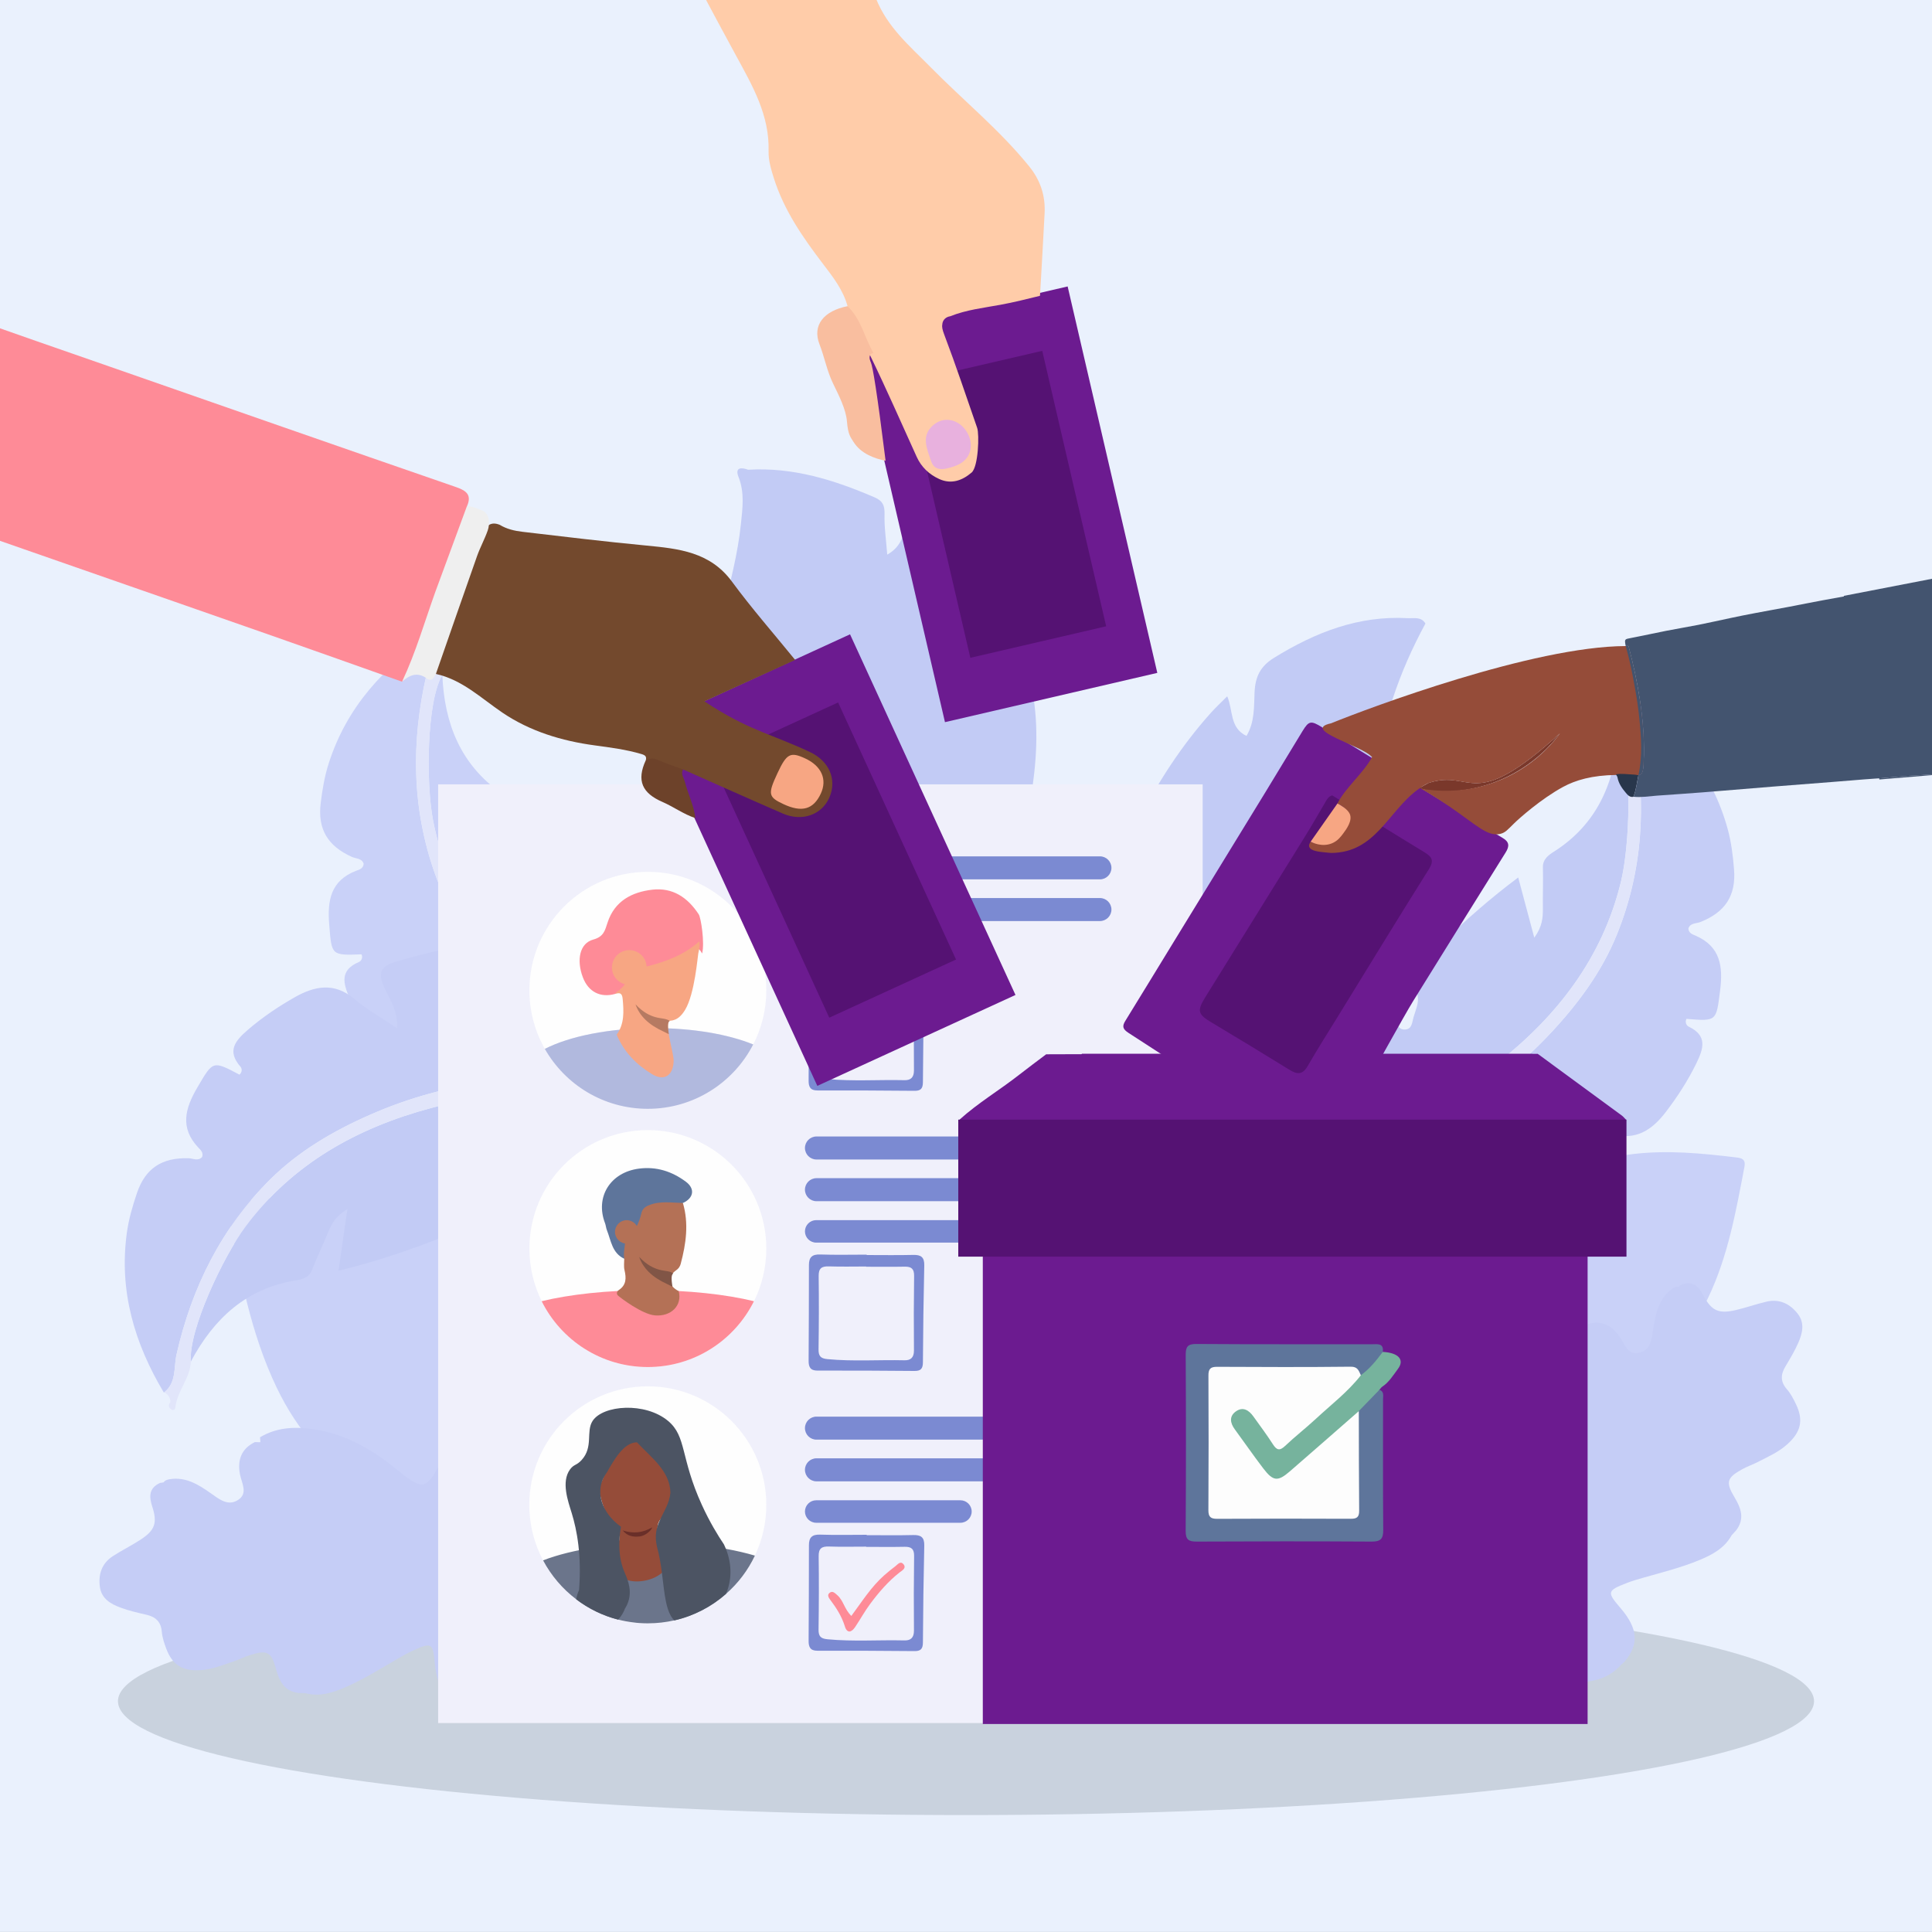 <?xml version="1.0" encoding="utf-8"?>
<!-- Generator: Adobe Illustrator 24.0.1, SVG Export Plug-In . SVG Version: 6.00 Build 0)  -->
<svg version="1.1" xmlns="http://www.w3.org/2000/svg" xmlns:xlink="http://www.w3.org/1999/xlink" x="0px" y="0px"
	 viewBox="0 0 500 500" style="enable-background:new 0 0 500 500;" xml:space="preserve">
<rect x="0" y="0" width="500" height="500" fill="#333333" stroke="none"/>
<style type="text/css">
	.st0{fill:#EAF1FD;}
	.st1{fill:#C9D2DE;}
	.st2{clip-path:url(#SVGID_2_);}
	.st3{fill:#C9D1F8;}
	.st4{fill:#C5CDF6;}
	.st5{fill:#E1E5FA;}
	.st6{fill:#C2CBF5;}
	.st7{fill:#277C38;}
	.st8{fill:#F0F0FB;}
	.st9{fill:#FEFEFE;}
	.st10{fill:#B1B9DE;}
	.st11{fill:#FE8B97;}
	.st12{fill:#F7A683;}
	.st13{fill:#B67A62;}
	.st14{fill:#6B758B;}
	.st15{fill:#954C39;}
	.st16{fill:#6A2F29;}
	.st17{fill:#4C5463;}
	.st18{fill:#B47156;}
	.st19{fill:#5E759B;}
	.st20{fill:#815546;}
	.st21{fill:#7B8AD2;}
	.st22{fill:#6C1B90;}
	.st23{fill:#551273;}
	.st24{fill:#73492D;}
	.st25{fill:#EFEFEF;}
	.st26{fill:#6D422A;}
	.st27{fill:#FFCCA9;}
	.st28{fill:#F9BE9F;}
	.st29{fill:#E8B1DE;}
	.st30{fill:#76B39D;}
	.st31{fill:#FDFDFD;}
	.st32{fill:#7A382B;}
	.st33{fill:#28364B;}
	.st34{fill:#43546F;}
</style>
<g id="BACKGROUND">
	<rect x="0" y="0" class="st0" width="500.01" height="499.99"/>
</g>
<g id="OBJECTS">
	<ellipse class="st1" cx="250" cy="440.27" rx="219.47" ry="29.47"/>
	<g>
		<defs>
			<rect id="SVGID_1_" x="0" y="0" width="500.01" height="499.99"/>
		</defs>
		<clipPath id="SVGID_2_">
			<use xlink:href="#SVGID_1_"  style="overflow:visible;"/>
		</clipPath>
		<g class="st2">
			<path class="st3" d="M96.97,386.44c11.99,6.16,26.82,7.91,42.19,5.26c4.21-0.72,8.49-1.29,12.55-2.91
				c2.12-0.85,3.22-1.65,3.48-4.19c3.73-35.62-20.33-70.4-58.12-74.78c-11.73-1.36-23.31-0.24-34.91,1.15
				c-2.02,0.24-3.54,0.53-3.01,3.31c2.93,15.31,5.64,30.66,12.48,44.88C76.93,370.16,84.42,379.15,96.97,386.44z"/>
			<path class="st4" d="M122.88,440.86c5.27,0.24,9.04-2.52,12.33-6.19c3.3-3.69,5.65-8.06,8.52-12.06
				c3.46-4.82,7.27-9.16,13.15-11.11c2.9-0.96,1.98-3.39,1.95-5.45c0.04-0.3,0.08-0.59,0.12-0.89c0.82-1.79,1.16-3.74-0.48-5.08
				c-7.65-6.24-13.69-14.32-22.06-19.68c-4.62-2.96-9.24-6.19-15.05-6.54c-0.33-0.04-0.65-0.08-0.98-0.13c0,0,0,0,0,0
				c-3.21-0.48-4.68,1.52-5.97,4.01c-4.14,8.06-4.83,8.18-11.93,2.39c-6.43-5.24-13.48-9.21-21.84-10.32
				c-4.63-0.62-9.18-0.35-13.34,2.15c0.03,0.43,0.05,0.86,0.08,1.29c-0.47-0.01-0.95-0.03-1.42-0.04c-3.56,1.74-4.55,4.73-3.85,8.37
				c0.45,2.33,2.16,4.93-0.55,6.64c-2.65,1.67-4.95-0.33-7.07-1.81c-3.2-2.25-6.43-4.26-10.6-3.59c-0.64,0.1-1.18,0.29-1.56,0.82
				c0.17,0.56,0.54,1.01,0.95,1.43c-0.41-0.42-0.78-0.87-0.95-1.43c-0.31,0.05-0.61,0.1-0.92,0.14l0,0c-2.87,1.33-2.87,3.47-2,6.14
				c1.38,4.22,0.66,6.14-3.03,8.54c-2.32,1.52-4.83,2.75-7.16,4.26c-2.92,1.89-3.84,4.79-3.35,8.08c0.45,2.97,2.82,4.32,5.33,5.25
				c2.16,0.8,4.43,1.33,6.68,1.84c2.39,0.55,3.77,1.79,3.99,4.38c0.13,1.51,0.64,3.03,1.18,4.46c1.63,4.3,4.34,5.81,8.98,5.49
				c2.99-0.21,5.69-1.32,8.46-2.26c1.46-0.49,2.85-1.21,4.32-1.66c4.36-1.34,5.41-0.81,6.61,3.6c0.86,3.17,2.14,5.81,5.85,6.24
				c0.59,0.02,1.18,0.03,1.77,0.05c3.63,0.98,6.98-0.08,10.25-1.49c4.69-2.03,9.02-4.74,13.43-7.3c1.33-0.77,2.67-1.55,4.07-2.19
				c4.92-2.27,5.24-2.06,5.75,3.3c0.66,6.99,3.35,10.03,9.26,10.44C122.17,440.91,122.52,440.89,122.88,440.86z"/>
			<g>
				<g>
					<path class="st3" d="M245.16,293.06c-0.01-0.32-0.01-0.64-0.02-0.95c-1.63-1.4-3.4-0.98-5.26-0.57
						c-19.84,4.39-39.43,1.94-58.26-4.3c-20.59-6.83-38.73-18.14-53.08-34.93c-6.77-7.92-12.54-16.49-16-26.26
						c-5.95-16.82-6.17-34.01-2.17-51.4c0.75-3.28,3.24-6.58,1.33-10.28c-12.39,8.17-21.91,18.62-26.58,33.04
						c-1.11,3.41-1.69,6.9-2.12,10.41c-0.84,6.8,1.85,11.17,8.13,13.97c1.02,0.45,2.57,0.31,2.99,1.79c-0.11,1.22-1.2,1.5-1.95,1.78
						c-6.6,2.54-7.48,7.69-6.97,13.91c0.65,7.97,0.47,8.01,8.37,7.71c0.38,0.86-0.03,1.7-0.66,1.97c-5,2.13-4.14,5.47-2.41,9.44
						c1.98,4.57,4.48,8.82,7.28,12.87c3.31,4.78,7.45,7.98,13.98,6.31c4.16-1.06,8.53-1.34,13.31-2.05
						c-1.5,4.03-4.88,5.87-7.53,8.07c-3.09,2.57-3.22,4.55-0.44,7.07c6.49,5.9,13.33,11.36,20.63,16.22
						c4.44,2.96,8.89,1.79,13.27-0.06c3.7-1.57,7.27-3.46,11-4.97c1.47-0.6,3.54-2.13,4.66-0.77c1.32,1.6-1.13,2.82-1.91,4.19
						c-0.67,1.2-1.72,2.18-2.58,3.27c-3.32,4.19-3.3,4.68,1.83,6.86c10.76,4.58,22.12,5.06,33.64,4.91
						c15.08-0.2,27.78-6.79,40.08-14.36c3.6-2.22,6.32-5.87,6.63-10.59C243.92,294.34,244.16,293.56,245.16,293.06z"/>
					<path class="st3" d="M245.05,287.31c-3.46-12.36-13.52-17.82-24.05-22.48c-5.03-2.22-10.53-3.36-15.83-4.98
						c-3.57-1.09-5.25,0.39-6.2,3.88c-0.79,2.92-2.37,5.63-3.59,8.43c-0.37,0.85-0.68,1.86-1.85,1.72
						c-1.25-0.14-1.03-1.34-1.27-2.16c-1.12-3.79-0.25-7.69-0.52-11.53c-0.19-2.79-1.23-4.1-3.73-5.07
						c-5.01-1.95-9.96-4.11-14.82-6.41c-2.26-1.07-3.66-1.31-4.4,1.62c-0.3,1.18-0.86,2.88-2.63,2.7c-1.84-0.19-1.72-1.99-2.03-3.25
						c-0.44-1.8-1.25-3.81-0.84-5.47c1.53-6.28-2.04-10.23-5.81-14.24c-5.78-6.15-11.84-12-18.77-17.69
						c-1.6,5.04-3.08,9.75-4.87,15.38c-1.97-3-2.01-5.31-1.88-7.71c0.2-3.54,0.22-7.09,0.47-10.63c0.15-2.1-1.45-3.27-2.61-4.09
						c-10.71-7.5-14.82-18.17-15.35-30.7c-4.11,6.96-4.24,28.22-2.4,37.67c3.88,19.87,14.92,35.54,30.04,48.51
						c16.63,14.27,35.83,23.04,57.44,27C214.85,290.63,229.92,290.45,245.05,287.31z"/>
				</g>
				<path class="st5" d="M245.05,287.31c2.57-0.6,5.1-1.28,7.6-2.04l0.8,3.36c-2.89,0.81-5.73,1.77-8.31,3.48
					c-1.63-1.4-3.4-0.98-5.26-0.57c-19.84,4.39-39.43,1.94-58.26-4.3c-20.59-6.83-38.73-18.15-53.08-34.93
					c-6.77-7.92-12.54-16.49-16-26.26c-5.95-16.82-6.17-34.01-2.17-51.4c0.74-3.24,3.16-6.48,1.4-10.11c1.09-0.2,2.07-0.56,2.52-1.7
					c-0.18-0.68,0.01-1.23,0.67-1.48c0.71-0.26,1.36,0.06,1.09,0.82c-1.47,4.05,0.18,8.48-1.57,12.49
					c-4.11,6.96-4.24,28.21-2.4,37.67c3.88,19.87,14.92,35.54,30.04,48.51c16.63,14.27,35.83,23.04,57.44,27
					C214.85,290.63,229.92,290.45,245.05,287.31z"/>
			</g>
			<g>
				<path class="st4" d="M218.52,302.45c-0.14,0.28-0.29,0.57-0.43,0.85c-2.07,0.55-3.48-0.59-4.98-1.78
					c-15.97-12.57-34.67-18.87-54.35-21.43c-21.51-2.79-42.77-0.48-62.98,8.41c-9.53,4.19-18.46,9.41-25.82,16.7
					c-12.66,12.56-20.33,27.96-24.28,45.36c-0.75,3.29,0.07,7.33-3.27,9.84c-7.62-12.74-11.64-26.29-9.59-41.3
					c0.49-3.55,1.47-6.95,2.61-10.3c2.19-6.49,6.51-9.25,13.39-9.05c1.11,0.03,2.45,0.83,3.48-0.31c0.43-1.15-0.43-1.87-0.98-2.45
					c-4.84-5.15-3.4-10.17-0.24-15.56c4.05-6.9,3.9-7.02,10.89-3.31c0.72-0.61,0.71-1.55,0.26-2.06c-3.58-4.09-1.35-6.72,1.92-9.55
					c3.77-3.25,7.87-6,12.14-8.43c5.06-2.87,10.17-3.95,15.33,0.39c3.29,2.76,7.1,4.91,11.1,7.62c0.4-4.28-1.85-7.41-3.28-10.54
					c-1.67-3.65-0.93-5.5,2.67-6.56c8.41-2.49,16.94-4.44,25.63-5.65c5.28-0.74,8.79,2.25,11.93,5.82c2.66,3.02,5.05,6.27,7.75,9.25
					c1.07,1.18,2.26,3.45,3.86,2.72c1.89-0.87,0.2-3.03,0.1-4.6c-0.08-1.37-0.6-2.71-0.91-4.06c-1.17-5.22-0.94-5.65,4.62-5.39
					c11.68,0.55,22.12,5.05,32.43,10.19c13.49,6.72,22.08,18.18,29.86,30.34c2.28,3.56,3.15,8.04,1.38,12.42
					C217.96,300.75,217.83,301.56,218.52,302.45z"/>
				<path class="st6" d="M215.92,307.58c-8.48,9.63-19.92,10.18-31.43,9.8c-5.49-0.18-10.95-1.55-16.42-2.39
					c-3.69-0.56-4.56-2.63-3.9-6.19c0.55-2.97,0.31-6.1,0.43-9.15c0.04-0.93,0.19-1.97-0.92-2.36c-1.19-0.41-1.51,0.76-2.08,1.4
					c-2.66,2.93-3.57,6.81-5.47,10.16c-1.38,2.43-2.89,3.16-5.56,2.95c-5.36-0.42-10.75-0.62-16.13-0.67
					c-2.5-0.02-3.86-0.4-3.26-3.37c0.24-1.2,0.48-2.97-1.2-3.58c-1.73-0.63-2.41,1.04-3.24,2.04c-1.18,1.43-2.77,2.89-3.13,4.56
					c-1.35,6.32-6.28,8.33-11.41,10.3c-7.88,3.03-15.87,5.66-24.59,7.78c0.75-5.24,1.46-10.12,2.3-15.96
					c-3.07,1.85-4.12,3.9-5.04,6.13c-1.35,3.28-2.88,6.48-4.19,9.78c-0.78,1.95-2.72,2.32-4.12,2.55
					c-12.9,2.1-21.24,9.93-27.16,20.99c-0.67-8.06,8.43-27.26,14.2-34.97c12.13-16.22,28.88-25.54,48.12-30.66
					c21.18-5.63,42.28-5.19,63.47,0.63C190.16,291.47,203.66,298.18,215.92,307.58z"/>
				<path class="st5" d="M215.92,307.58c2.06,1.65,4.04,3.37,5.96,5.14l2.18-2.68c-2.26-1.98-4.39-4.09-5.97-6.74
					c-2.07,0.55-3.48-0.59-4.98-1.78c-15.97-12.57-34.67-18.87-54.35-21.43c-21.51-2.79-42.77-0.48-62.98,8.41
					c-9.53,4.19-18.46,9.41-25.82,16.7c-12.66,12.56-20.33,27.96-24.28,45.36c-0.74,3.24,0.03,7.21-3.13,9.72
					c0.9,0.65,1.62,1.41,1.53,2.63c-0.46,0.53-0.53,1.11-0.04,1.62c0.53,0.55,1.25,0.54,1.34-0.26c0.44-4.29,3.85-7.56,4.01-11.93
					c-0.67-8.06,8.43-27.26,14.2-34.97c12.13-16.22,28.88-25.54,48.12-30.66c21.18-5.63,42.28-5.19,63.47,0.63
					C190.16,291.47,203.66,298.18,215.92,307.58z"/>
			</g>
			<path class="st7" d="M416.44,325.97c-0.27,0.5-0.66,0.71-1.22,0.5c0,0-0.04-0.11-0.04-0.11c0.28-0.49,0.67-0.7,1.22-0.48
				C416.4,325.88,416.44,325.97,416.44,325.97z"/>
			<path class="st6" d="M364.3,159.98c-12.73-0.71-23.91,3.68-34.54,10.24c-3.59,2.21-4.9,4.9-5.08,8.97
				c-0.17,3.71,0.06,7.68-2.09,11.26c-4.4-2.07-3.42-6.61-4.99-10.25c-1.61,1.62-2.96,2.88-4.19,4.24
				c-7.7,8.58-13.87,18.16-19.08,28.44c-4.42,8.73-4.12,10.9,3.69,17.01c1.95,1.53,3.96,2.97,5.93,4.47
				c0.79,0.6,1.95,0.91,1.89,2.35c-2.55,1.25-5.05,1.25-7.68,0.42c-3.32-1.05-6.19-2.82-8.68-5.21c-1.76-1.69-2.92-1.41-3.62,0.91
				c-3.21,10.69-6.04,21.44-6.55,32.68c-0.08,1.8,0.55,2.97,1.9,3.91c1.65,1.15,3.35,2.23,4.99,3.39c2.69,1.9,5.9,2.73,8.76,4.25
				c0.99,0.53,2.49,0.99,2.34,2.55c-0.14,1.42-1.42,1.9-2.53,2.48c-2.13,1.12-4.35,1.44-6.74,1.12c-2.89-0.39-5.56-1.47-8.32-2.97
				c-0.3,2.1-0.06,3.59,0.13,5.09c1.02,8.37,3.44,16.31,7.09,23.89c7.45,15.46,19.09,26.4,35.23,32.43
				c0.95,0.35,1.99,1.15,2.88-0.16c11.04-9.12,19.11-20.37,24.68-33.84c-1.23-0.15-1.99-0.25-2.76-0.32
				c-2.01-0.19-3.68-1.06-4.25-3.04c-0.65-2.28,0.78-3.94,2.48-5.08c1.66-1.11,3.57-1.85,5.4-2.69c1.75-0.81,3.14-1.79,3.55-3.92
				c2.07-10.7,2.68-21.5,2.43-32.38c-0.06-2.78-1.28-2.67-3.22-1.92c-2.03,0.78-4.1,1.38-6.29,1.57c-1.32,0.11-2.65,0.04-3.27-1.19
				c-0.54-1.06,0.27-2.06,0.97-2.93c2.25-2.81,4.76-5.39,8.18-6.69c2.66-1.02,3.29-2.74,3.12-5.42c-0.5-7.87-1.09-15.75-0.84-23.65
				c0.06-1.79-0.26-2.94-2.44-2.84c-2.1,0.1-3.53-1.08-4.24-3c-0.83-2.22,0.25-3.91,1.78-5.38c0.78-0.74,1.57-1.56,2.52-2.02
				c2.23-1.09,2.97-2.84,3.2-5.21c1.4-14.3,6.05-27.59,12.86-40.17C367.8,159.52,365.89,160.07,364.3,159.98z"/>
			<path class="st6" d="M262.83,220.12c-3.85,1.19-6.82,2.99-10.23,3.29c-0.88,0.08-1.94,0.41-2.41-0.72
				c-0.44-1.05,0.31-1.75,0.98-2.38c2.73-2.56,5.82-4.76,9.14-6.31c4.66-2.18,6.27-5.78,6.92-10.49c1.29-9.36,1.59-18.63-0.87-28.54
				c-1.98,3.11-3.67,5.71-6.46,7.21c-1.02,0.55-2.13,1.82-3.3,0.71c-0.85-0.81-0.18-2.07,0.23-3.05c1.65-4.01,3.36-7.99,5.03-11.98
				c0.74-1.76,1.11-3.5,0.16-5.36c-5.77-11.28-14.13-20.24-24.5-27.4c-1.72-1.19-2.69-0.9-3.2,1.3c-0.61,2.66-1.44,5.3-4.7,7.14
				c-0.29-3.81-0.8-7.17-0.7-10.5c0.06-2.21-0.49-3.42-2.52-4.3c-10.47-4.52-21.17-7.88-32.77-7.17c-1.79-0.65-3.49-0.65-2.5,1.86
				c1.63,4.11,1.03,8.21,0.6,12.34c-0.79,7.56-2.74,14.9-4.53,22.26c-0.59,2.41-0.3,3.85,2.54,4.15c2.64,0.28,5.02,1.53,7.42,2.59
				c0.85,0.38,1.72,0.94,1.74,1.99c0.02,1.19-1.07,1.29-1.89,1.69c-3.15,1.53-6.58,1.75-9.96,2.05c-2.25,0.2-3.1,1.13-3.56,3.32
				c-1.68,8.04-2.58,16.16-2.88,24.35c-0.15,3.91,0.63,4.42,4.29,3.24c0.44-0.14,0.83-0.44,1.27-0.57
				c5.12-1.46,10.21-3.1,15.69-2.59c0.06,2-1.32,2.23-2.32,2.85c-4.77,2.92-10.1,4.66-15.11,7.09c-1.89,0.92-2.47,1.87-1.88,3.96
				c1.69,6.03,4.32,11.55,8.03,16.61c1.56,2.13,3.26,2.95,5.93,2.47c5.65-1.01,11.08-2.81,16.56-4.42c2.04-0.6,4.04-1.39,6.76-0.88
				c-1.69,4.28-5.43,5.6-8.73,7.25c-3.51,1.76-7.4,2.56-11.46,3.55c0.59,0.68,0.83,1.08,1.18,1.34c0.74,0.55,1.51,1.08,2.32,1.53
				c14.07,7.83,29.53,9.66,45.23,10.43c0.65,0.03,1.19-0.27,1.52-0.86C255.32,240.22,259.47,230.69,262.83,220.12z"/>
			<g>
				<rect x="113.39" y="202.99" class="st8" width="197.86" height="242.94"/>
				<g>
					<g>
						<g>
							<path class="st9" d="M198.32,256.29c0,5.05-1.22,9.81-3.38,14.01c-6.4-2.61-15.55-4.23-25.71-4.23
								c-11.57,0-21.84,2.12-28.22,5.38c-2.55-4.47-4-9.64-4-15.16c0-16.93,13.72-30.66,30.66-30.66
								C184.59,225.63,198.32,239.36,198.32,256.29z"/>
							<path class="st10" d="M194.93,270.3c-5.08,9.89-15.39,16.66-27.28,16.66c-11.42,0-21.38-6.24-26.65-15.51
								c6.38-3.27,16.65-5.38,28.22-5.38C179.38,266.06,188.53,267.69,194.93,270.3z"/>
							<g>
								<path class="st11" d="M159.2,257.22c-3.8,1.08-6.93-0.52-8.35-4.27c-1.71-4.51-0.84-8.83,2.68-9.79
									c2.73-0.74,3.04-2.38,3.71-4.41c1.81-5.54,6.24-7.88,11.57-8.5c5.3-0.61,9.17,2.03,12.02,6.38
									c0.58,0.88,1.58,7.32,0.88,10.14c-1.03-1.93-1.88-1.55-3.01-0.69c-3.35,2.54-7.36,3.6-11.33,4.67
									c-1.72,0.46-2.99,0.08-3.36-1.96c-0.17-0.93-0.74-1.86-1.84-1.62c-1.22,0.26-0.91,1.4-0.85,2.28
									c0.05,0.69,0.34,1.32,0.61,1.95c1.15,2.7,0.69,3.95-1.94,5.34C159.71,256.89,159.46,257.07,159.2,257.22z"/>
								<path class="st12" d="M180.97,243.63c-3.95,3.51-8.46,5.16-13.18,6.39c-0.15,0.04-0.3,0.08-0.45,0.12
									c-0.12-2.37-2.08-4.25-4.48-4.25c-2.48,0-4.49,2.01-4.49,4.49c0,2.08,1.41,3.82,3.33,4.33c-0.33,0.53-0.82,1.01-1.35,1.48
									c-0.38,0.34-0.94,0.5-1.17,1.03c1.17-0.34,1.82-0.3,1.97,1.32c0.29,3.25,0.47,6.4-1.55,9.23c1.86,4.49,5.13,7.79,9.18,10.24
									c3.13,1.89,5.43,0.32,5.56-3.39c0.05-1.22-0.84-4.42-1.27-6.97c-0.28-1.74-0.36-3.16,0.22-3.43
									c0.05-0.03,0.12-0.05,0.18-0.05c1.85-0.15,2.96-1.38,3.84-2.83c2.5-4.13,3.25-13.96,3.4-14.56
									c0.19-0.79,0.32-1.59,0.38-2.39C181.07,244.13,181.02,243.9,180.97,243.63z"/>
								<path class="st13" d="M173.09,267.65c-0.48-0.24-0.97-0.48-1.46-0.73c-3.78-1.73-6.15-4.04-7.15-6.99
									c1.95,2.09,3.79,2.94,5.17,3.31c1.56,0.42,2.79,0.31,3.66,0.97C172.73,264.49,172.81,265.91,173.09,267.65z"/>
							</g>
						</g>
						<g>
							<path class="st9" d="M198.32,389.46c0,4.7-1.06,9.15-2.95,13.13c-1.8,3.81-4.36,7.18-7.49,9.91
								c-3.75,3.3-8.32,5.7-13.36,6.85c-2.21,0.5-4.5,0.77-6.87,0.77c-0.69,0-1.38-0.02-2.06-0.07h-0.03
								c-0.56-0.04-1.11-0.09-1.66-0.17c-1.35-0.16-2.68-0.41-3.96-0.74c-3.98-1.03-7.64-2.83-10.82-5.25
								c-3.54-2.68-6.47-6.12-8.57-10.07c-2.28-4.29-3.57-9.18-3.57-14.37c0-16.93,13.73-30.67,30.67-30.67
								S198.32,372.53,198.32,389.46z"/>
							<path class="st14" d="M195.37,402.59c-1.8,3.81-4.36,7.18-7.49,9.91c-3.75,3.3-8.32,5.7-13.36,6.85
								c-2.21,0.5-4.5,0.77-6.87,0.77c-0.69,0-1.38-0.02-2.06-0.07h-0.03c-0.56-0.04-1.11-0.09-1.66-0.17
								c-1.35-0.16-2.68-0.41-3.96-0.74c-3.98-1.03-7.64-2.83-10.82-5.25c-3.54-2.68-6.47-6.12-8.57-10.07
								c3.74-1.45,8.43-2.62,13.74-3.39c1.84-0.28,3.76-0.5,5.74-0.67c0.08-0.01,0.16-0.02,0.23-0.02c3.04-0.26,6.23-0.4,9.52-0.4
								h0.41c6.38,0.02,12.38,0.57,17.66,1.5C190.58,401.33,193.09,401.92,195.37,402.59z"/>
							<path class="st15" d="M160.24,407.48c-0.69-1.01-0.21-2.26-0.46-4.37c-0.22-1.84,0.47-3.62,0.55-5.46
								c0.05-1.13,0.02-2.08-1-2.91c-1.52-1.25-2.47-2.95-3.15-4.82c-0.5-1.38-0.84-2.78-1.15-4.21c-0.06-0.28-0.05-0.48,0.06-0.75
								c0.77-1.92,1.56-3.83,2.62-5.62c1.27-2.15,2.73-4.15,4.83-5.58c0.39-0.27,0.83-0.49,1.27-0.67c0.63-0.25,1.15-0.25,1.69,0.36
								c1.97,2.2,4.09,4.29,6.01,6.53c1.21,1.41,1.76,3.18,2.07,5.03c0.44,2.63-0.64,4.82-1.83,7c-0.13,0.23-0.17,0.55-0.36,0.71
								c-1.15,0.97-1.32,2.22-1.21,3.61c0.08,1.01,0.01,2.04,0.02,3.06c0.01,1.99,0.16,1.69,1.87,2.1c0.88,0.21,1.78,0.36,2.61,0.74
								c-0.09,0.01-0.15,0.05-0.19,0.09c-0.14,0.14-0.11,0.37-0.11,0.4c0.02,0.34-1.45,3.85-4.91,5.51
								C166.42,409.71,161.77,409.74,160.24,407.48z"/>
							<path class="st16" d="M161.18,396.08c2.67,0.88,5.2,0.62,7.61-0.81c-0.26,0.94-1.88,2.19-3.17,2.35
								C163.92,397.83,162.34,397.57,161.18,396.08z"/>
							<path class="st17" d="M187.88,412.51c-3.75,3.3-8.32,5.7-13.36,6.85c-0.33-0.31-0.62-0.68-0.88-1.12
								c-0.62-1.07-1.03-2.42-1.34-3.96v-0.01c-0.79-3.94-0.92-9.13-2.3-14.07c-0.06-0.29-0.12-0.57-0.15-0.85
								c-0.28-1.84-0.05-3.33,0.41-4.67c0-0.01,0-0.01,0-0.01c0.14-0.41,0.31-0.82,0.49-1.21c1.01-2.23,2.43-4.23,2.76-7.12
								c-0.14-5.63-4.79-8.96-8.67-13.07c-3.5,0.04-6.05,4.79-7.76,7.76c-0.71,0.96-1.38,2.22-1.63,3.77
								c-0.17,1.03-0.12,2.08,0.11,3.12c0.03,0.16,0.08,0.31,0.12,0.46c0.02,0.1,0.05,0.19,0.08,0.28c0.74,2.43,2.5,4.72,4.95,6.46
								c-0.3,1.72-0.43,3.27-0.43,4.65c-0.01,3,0.58,5.24,1.25,6.89c0.63,1.54,2.01,4.25,1.22,7.33c-0.26,1.03-0.7,1.82-1.03,2.34
								c-0.2,0.56-0.52,1.24-1.03,1.95c-0.25,0.34-0.5,0.64-0.74,0.88c-3.98-1.03-7.64-2.83-10.82-5.25
								c0.11-0.77,0.34-1.58,0.73-2.42c0.69-8.94-0.53-15.44-1.91-19.93c-0.92-2.99-2.78-8.05-0.43-11.27
								c1-1.37,1.67-0.98,2.99-2.42c3.12-3.41,1.07-7.38,2.85-10.13c2.67-4.12,13.6-4.96,19.54,0c4.82,4.03,3.14,9.47,8.74,21.73
								c2.03,4.45,4.17,7.93,5.73,10.25c0.18,0.39,0.34,0.77,0.5,1.14C189.59,405.22,189.27,409.25,187.88,412.51z"/>
						</g>
						<g>
							<path class="st9" d="M198.32,323.13c0,4.89-1.15,9.52-3.18,13.62c-5.02,10.1-15.43,17.04-27.48,17.04
								c-12.04,0-22.46-6.95-27.47-17.04c-2.04-4.11-3.18-8.73-3.18-13.62c0-16.93,13.72-30.66,30.66-30.66
								C184.59,292.47,198.32,306.2,198.32,323.13z"/>
							<path class="st11" d="M195.13,336.75c-5.02,10.1-15.43,17.04-27.48,17.04c-12.04,0-22.46-6.95-27.47-17.04
								c7.32-1.77,16.94-2.84,27.47-2.84C178.19,333.91,187.81,334.98,195.13,336.75z"/>
							<g>
								<path class="st18" d="M175.65,334.15c0.97,3.72-1.99,6.63-6.16,6.27c-3.27-0.28-8.82-4.46-9.57-5.15
									c-0.43-0.4-0.3-1.06,0.2-1.39c2.01-1.31,1.98-3.13,1.5-5.18c-0.22-0.93-0.06-1.95-0.07-2.94c-1.32-2.26-0.08-4.78-0.73-7.13
									c-0.19-0.68,0.76-1.34,1.41-1.08c1.67,0.66,1.92-0.58,2.43-1.54c0.21-0.4,0.43-0.82,0.5-1.27c0.48-3.15,2.83-4.02,5.46-4.1
									c2.03-0.06,4.24-0.82,6.12,0.7c1.55,5.31,0.81,10.53-0.57,15.73c-0.17,0.66-0.53,1.22-1.14,1.64
									C172.57,330.43,172.83,332.65,175.65,334.15z"/>
								<path class="st19" d="M176.74,311.33c-2.94-0.05-5.88-0.6-8.79,0.58c-1.14,0.46-1.72,1.01-1.99,2.18
									c-0.28,1.17-0.68,2.34-1.25,3.4c-0.37,0.68-0.77,1.87-2.07,0.64c-0.81-0.76-1.64,0.12-1.27,0.92
									c1.04,2.26-0.26,4.5,0.2,6.72c-3.18-1.47-3.43-4.72-4.52-7.45c-0.22-0.55-0.25-1.19-0.46-1.74
									c-2.62-6.79,1.35-13.18,8.77-14.14c4.53-0.59,8.53,0.71,12.12,3.37C179.93,307.62,179.56,310.05,176.74,311.33z"/>
								<path class="st20" d="M174.03,333c-0.48-0.24-0.97-0.48-1.46-0.73c-3.78-1.73-6.15-4.04-7.15-6.99
									c1.95,2.09,3.79,2.94,5.17,3.31c1.56,0.42,2.79,0.31,3.66,0.97C173.67,329.85,173.75,331.27,174.03,333z"/>
								<circle class="st18" cx="162.19" cy="318.81" r="3.03"/>
							</g>
						</g>
					</g>
					<path class="st11" d="M220.33,418.2c2.77-3.74,5.14-7.53,8.49-10.5c0.94-0.83,1.92-1.62,2.92-2.38
						c0.59-0.46,1.27-1.4,2.03-0.56c0.98,1.08-0.41,1.75-0.92,2.15c-2.98,2.34-5.42,5.18-7.65,8.18c-1.42,1.91-2.57,4.02-3.9,6
						c-0.93,1.39-2.07,1.7-2.65-0.18c-0.79-2.57-2.17-4.75-3.76-6.85c-0.42-0.55-0.88-1.27-0.22-1.81c0.79-0.65,1.37,0.01,2.02,0.57
						C218.3,414.22,218.53,416.48,220.33,418.2z"/>
					<g>
						<path class="st21" d="M224.3,252.3c4.01,0,8.02,0.07,12.03-0.03c2.02-0.05,2.92,0.57,2.87,2.73
							c-0.19,8.35-0.3,16.71-0.35,25.07c-0.01,1.63-0.54,2.25-2.18,2.23c-8.36-0.07-16.73-0.12-25.09-0.09
							c-1.91,0.01-2.32-0.97-2.31-2.58c0.05-8.25,0.08-16.49,0.08-24.74c0-2.03,0.83-2.8,2.92-2.73c4.01,0.14,8.02,0.04,12.03,0.04
							C224.3,252.24,224.3,252.27,224.3,252.3z M224.17,255.34c0-0.02,0-0.04,0-0.06c-3.22,0-6.43,0.08-9.65-0.03
							c-1.88-0.06-2.68,0.49-2.65,2.52c0.09,6.31,0.06,12.63-0.03,18.94c-0.02,1.72,0.5,2.37,2.29,2.54
							c6.65,0.64,13.31,0.14,19.96,0.3c1.64,0.04,2.45-0.75,2.44-2.54c-0.06-6.43-0.05-12.86,0.04-19.28
							c0.03-1.82-0.68-2.44-2.42-2.41C230.83,255.38,227.5,255.34,224.17,255.34z"/>
						<g>
							<path class="st21" d="M284.66,227.58H211.3c-1.64,0-2.98-1.34-2.98-2.98l0,0c0-1.64,1.34-2.98,2.98-2.98h73.36
								c1.64,0,2.98,1.34,2.98,2.98l0,0C287.64,226.24,286.3,227.58,284.66,227.58z"/>
							<path class="st21" d="M284.66,238.37H211.3c-1.64,0-2.98-1.34-2.98-2.98l0,0c0-1.64,1.34-2.98,2.98-2.98h73.36
								c1.64,0,2.98,1.34,2.98,2.98l0,0C287.64,237.03,286.3,238.37,284.66,238.37z"/>
							<path class="st21" d="M248.56,249.09h-37.33c-1.6,0-2.91-1.31-2.91-2.91v0c0-1.6,1.31-2.91,2.91-2.91h37.33
								c1.6,0,2.91,1.31,2.91,2.91v0C251.47,247.78,250.16,249.09,248.56,249.09z"/>
						</g>
					</g>
					<g>
						<path class="st21" d="M224.3,324.8c4.01,0,8.02,0.07,12.03-0.03c2.02-0.05,2.92,0.57,2.87,2.73
							c-0.19,8.35-0.3,16.71-0.35,25.07c-0.01,1.63-0.54,2.25-2.18,2.23c-8.36-0.07-16.73-0.12-25.09-0.09
							c-1.91,0.01-2.32-0.97-2.31-2.58c0.05-8.25,0.08-16.49,0.08-24.74c0-2.03,0.83-2.8,2.92-2.73c4.01,0.14,8.02,0.04,12.03,0.04
							C224.3,324.74,224.3,324.77,224.3,324.8z M224.17,327.83c0-0.02,0-0.04,0-0.06c-3.22,0-6.43,0.08-9.65-0.03
							c-1.88-0.06-2.68,0.49-2.65,2.52c0.09,6.31,0.06,12.63-0.03,18.94c-0.02,1.72,0.5,2.37,2.29,2.54
							c6.65,0.64,13.31,0.14,19.96,0.3c1.64,0.04,2.45-0.75,2.44-2.54c-0.06-6.43-0.05-12.86,0.04-19.28
							c0.03-1.82-0.68-2.44-2.42-2.41C230.83,327.88,227.5,327.83,224.17,327.83z"/>
						<g>
							<path class="st21" d="M284.66,300.08H211.3c-1.64,0-2.98-1.34-2.98-2.98l0,0c0-1.64,1.34-2.98,2.98-2.98h73.36
								c1.64,0,2.98,1.34,2.98,2.98l0,0C287.64,298.74,286.3,300.08,284.66,300.08z"/>
							<path class="st21" d="M284.66,310.87H211.3c-1.64,0-2.98-1.34-2.98-2.98l0,0c0-1.64,1.34-2.98,2.98-2.98h73.36
								c1.64,0,2.98,1.34,2.98,2.98l0,0C287.64,309.53,286.3,310.87,284.66,310.87z"/>
							<path class="st21" d="M248.56,321.59h-37.33c-1.6,0-2.91-1.31-2.91-2.91l0,0c0-1.6,1.31-2.91,2.91-2.91h37.33
								c1.6,0,2.91,1.31,2.91,2.91l0,0C251.47,320.28,250.16,321.59,248.56,321.59z"/>
						</g>
					</g>
					<g>
						<path class="st21" d="M224.3,397.3c4.01,0,8.02,0.07,12.03-0.03c2.02-0.05,2.92,0.57,2.87,2.73
							c-0.19,8.35-0.3,16.71-0.35,25.07c-0.01,1.63-0.54,2.25-2.18,2.23c-8.36-0.07-16.73-0.12-25.09-0.09
							c-1.91,0.01-2.32-0.97-2.31-2.58c0.05-8.25,0.08-16.49,0.08-24.74c0-2.03,0.83-2.8,2.92-2.73c4.01,0.14,8.02,0.04,12.03,0.04
							C224.3,397.24,224.3,397.27,224.3,397.3z M224.17,400.33c0-0.02,0-0.04,0-0.06c-3.22,0-6.43,0.08-9.65-0.03
							c-1.88-0.06-2.68,0.49-2.65,2.52c0.09,6.31,0.06,12.63-0.03,18.94c-0.02,1.72,0.5,2.37,2.29,2.54
							c6.65,0.64,13.31,0.14,19.96,0.3c1.64,0.04,2.45-0.75,2.44-2.54c-0.06-6.43-0.05-12.86,0.04-19.28
							c0.03-1.82-0.68-2.44-2.42-2.41C230.83,400.38,227.5,400.33,224.17,400.33z"/>
						<g>
							<path class="st21" d="M284.66,372.58H211.3c-1.64,0-2.98-1.34-2.98-2.98l0,0c0-1.64,1.34-2.98,2.98-2.98h73.36
								c1.64,0,2.98,1.34,2.98,2.98l0,0C287.64,371.24,286.3,372.58,284.66,372.58z"/>
							<path class="st21" d="M284.66,383.37H211.3c-1.64,0-2.98-1.34-2.98-2.98l0,0c0-1.64,1.34-2.98,2.98-2.98h73.36
								c1.64,0,2.98,1.34,2.98,2.98l0,0C287.64,382.03,286.3,383.37,284.66,383.37z"/>
							<path class="st21" d="M248.56,394.09h-37.33c-1.6,0-2.91-1.31-2.91-2.91l0,0c0-1.6,1.31-2.91,2.91-2.91h37.33
								c1.6,0,2.91,1.31,2.91,2.91l0,0C251.47,392.78,250.16,394.09,248.56,394.09z"/>
						</g>
					</g>
				</g>
			</g>
			<g>
				<g>
					
						<rect x="164.51" y="194.39" transform="matrix(0.417 0.909 -0.909 0.417 328.089 -66.441)" class="st22" width="102.68" height="56.42"/>
					
						<rect x="179.25" y="204.55" transform="matrix(0.417 0.909 -0.909 0.417 328.089 -66.441)" class="st23" width="73.19" height="36.09"/>
				</g>
				<g>
					<path class="st24" d="M176.79,199.14c8.61,3.81,17.2,7.68,25.84,11.42c4.95,2.14,10.01,0.32,11.98-4.09
						c2.07-4.66,0.05-9.49-5.04-11.87c-9.6-4.49-14.88-5.35-24.98-11.61c-0.99-0.62-1.79-1.15-2.29-1.49
						c7.83-3.57,15.66-7.14,23.49-10.71c-5.48-6.74-11.23-13.29-16.37-20.28c-5.65-7.68-13.75-8.51-22.15-9.32
						c-10.7-1.02-21.38-2.3-32.05-3.56c-2.03-0.24-4.07-0.7-5.88-1.8c-2.37-0.98-3.55,0.31-4.53,2.25
						c-2.89,5.77-4.16,12.12-6.64,18.05c-1.63,3.9-2.84,7.98-4.25,11.98c-0.71,2.02-1.72,4.03-1.09,6.31
						c6.8,1.51,11.65,6.25,17.18,10c7.13,4.83,15.36,7.34,23.94,8.49c4.06,0.55,8.11,1.07,12.06,2.24c1.01,0.3,1.36,0.64,1.13,1.61
						C170.37,197.49,173.28,199.52,176.79,199.14z"/>
					<path class="st11" d="M-33.51,125.95c3.55-7.21,6.91-14.51,10.35-21.77c3.27-7.09,6.59-14.16,9.77-21.29
						c0.79-1.78,1.66-2.04,3.42-1.42c12.76,4.52,25.55,8.95,38.34,13.4c29.9,10.42,59.79,20.88,89.72,31.21
						c2.77,0.96,4.02,2.11,2.74,4.99c0.29,0.66,0.29,1.36,0.06,2.01c-2.13,6.04-4.14,12.13-6.38,18.13
						c-0.25,0.67-0.57,1.3-1.18,1.66c0.02,0.17,0.03,0.34,0.02,0.53c-1.1,5.97-3.89,11.37-5.65,17.12c-0.71,2.31-1.9,4.26-3.64,5.91
						c-11.25-3.98-22.48-7.99-33.74-11.93c-18.84-6.6-37.7-13.16-56.55-19.73c-15.27-5.33-30.55-10.67-45.83-15.98
						C-33.53,128.27-34.47,127.89-33.51,125.95z"/>
					<path class="st25" d="M120.81,131.07c-2.71,7.34-5.42,14.69-8.12,22.03c-2.8,7.8-5.09,15.79-8.64,23.32
						c1.97-1.73,3.97-2.63,6.46-0.8c1.17,0.86,1.82-0.25,2.3-1.21c3.55-10.18,7.07-20.36,10.66-30.52c0.8-2.25,1.97-4.37,2.76-6.63
						c0.6-1.7,0.49-4.48-1.54-5.19C123.41,131.62,122.23,130.9,120.81,131.07z"/>
					<path class="st26" d="M176.79,199.14c-2.27-0.85-4.59-1.6-6.8-2.58c-1.09-0.48-1.93-0.19-2.86,0.19
						c-2.45,5.3-0.91,8.53,4.31,10.79c2.87,1.25,5.48,3.18,8.52,4.19c-0.36-3.29-1.92-6.22-2.71-9.38
						C176.98,201.31,176.1,200.33,176.79,199.14z"/>
					<path class="st12" d="M201.19,200.14c-2.51,5.39-2.37,6.13,1.57,7.97c4.76,2.23,7.75,1.38,9.66-2.72
						c1.72-3.67,0.19-7.14-4-9.09C204.54,194.49,203.58,195,201.19,200.14z"/>
				</g>
			</g>
			<g>
				<g>
					
						<rect x="209.16" y="102.36" transform="matrix(0.226 0.974 -0.974 0.226 328.733 -152.723)" class="st22" width="102.68" height="56.42"/>
					
						<rect x="223.91" y="112.53" transform="matrix(0.226 0.974 -0.974 0.226 328.733 -152.723)" class="st23" width="73.19" height="36.09"/>
				</g>
				<g>
					<path class="st27" d="M252.89,110.73c-2.81-8.09-5.52-16.23-8.56-24.24c-0.41-1.08-0.6-1.9-0.46-2.51c0-0.06,0-0.13,0.01-0.19
						c0.16-1.11,1.01-1.79,2.03-1.94c4.22-1.69,8.6-2.16,13.04-2.98c3.43-0.63,6.81-1.48,10.19-2.31c0.01-0.41,0.06-0.84,0.09-1.26
						c0.4-6.67,0.74-13.34,1.11-20.01c0.25-4.61-1.06-8.62-4.01-12.26c-7.64-9.44-17.07-17.08-25.54-25.69
						c-5.34-5.43-11.13-10.25-14.13-17.82c-6.31-15.94-13.43-31.57-20.15-47.35c-3.15-7.4-6.64-14.67-9.18-22.32
						c-9.01-7.37-18.02-14.74-27.04-22.1c-5.12,6.26-9.8,12.95-15.47,18.66c-5.87,5.92-6.66,10.61-2.18,18.35
						c13.25,22.87,25.22,46.48,37.88,69.69c4.24,7.78,8.65,15.36,8.39,24.68c-0.06,2.3,0.63,4.67,1.36,6.98
						c2.63,8.33,7.49,15.32,12.7,22.16c2.58,3.38,5.24,6.76,6.38,10.99c1.44,4.52,4.32,8.38,5.89,12.83
						c4.19,8.62,8.03,17.41,12,26.14c1.2,2.65,3.21,4.54,5.8,5.73c3.14,1.45,5.99,0.41,8.41-1.66
						C253.2,120.8,253.48,112.43,252.89,110.73z"/>
					<path class="st28" d="M226.03,91.35c-0.45,0.12-0.7,0.31-0.83,0.53c-0.39,0.69,0.08,1.69,0.17,1.88
						c0.5,1.13,1.58,7.56,3.82,25.49c-2.82-0.57-6.37-1.81-8.29-4.86c-0.85-1.34-1.44-2-1.71-5.32c-0.25-3.15-2.11-6.75-3.6-9.83
						c-1.6-3.31-2.21-6.82-3.51-10.15c-1.92-4.94,1.14-8.64,7.25-9.85C222.86,82.57,223.74,87.35,226.03,91.35z"/>
					<path class="st29" d="M245.5,121.12c-0.92,0.24-2.25,0.55-3.36-0.13c-0.49-0.3-0.9-0.83-1.2-1.72
						c-1.05-3.13-2.55-6.37,0.36-9.05c0.95-0.88,2.06-1.43,3.25-1.55c1.87-0.18,3.25,0.71,3.67,0.99c2.22,1.49,3.82,4.83,2.62,7.72
						C249.76,119.99,247,120.72,245.5,121.12z"/>
				</g>
			</g>
			<g>
				<path class="st4" d="M282.91,302.85c0.02-0.32,0.04-0.64,0.06-0.95c1.69-1.32,3.44-0.82,5.28-0.33
					c19.62,5.29,39.3,3.73,58.4-1.66c20.88-5.89,39.52-16.37,54.61-32.49c7.12-7.6,13.28-15.91,17.17-25.51
					c6.71-16.53,7.71-33.7,4.5-51.25c-0.6-3.32-2.94-6.72-0.86-10.33c12.01,8.72,21.04,19.6,25.05,34.21
					c0.95,3.46,1.37,6.97,1.65,10.5c0.53,6.83-2.35,11.07-8.75,13.59c-1.04,0.41-2.58,0.2-3.07,1.65c0.05,1.23,1.13,1.55,1.87,1.87
					c6.48,2.83,7.12,8.02,6.34,14.21c-1.01,7.94-0.83,7.98-8.71,7.32c-0.42,0.84-0.04,1.7,0.57,2c4.9,2.35,3.88,5.65,1.98,9.54
					c-2.19,4.47-4.87,8.61-7.86,12.52c-3.52,4.63-7.8,7.63-14.25,5.67c-4.11-1.25-8.46-1.73-13.2-2.65
					c1.31,4.09,4.61,6.08,7.16,8.41c2.97,2.7,3.01,4.69,0.12,7.08c-6.75,5.59-13.83,10.74-21.35,15.27
					c-4.57,2.75-8.97,1.39-13.26-0.66c-3.63-1.73-7.11-3.78-10.76-5.46c-1.44-0.66-3.44-2.29-4.62-0.98c-1.39,1.54,1,2.86,1.71,4.27
					c0.62,1.22,1.62,2.25,2.43,3.38c3.13,4.34,3.08,4.82-2.13,6.77c-10.96,4.09-22.32,4.05-33.83,3.38
					c-15.05-0.88-27.44-8.04-39.38-16.17c-3.49-2.38-6.05-6.15-6.15-10.88C284.08,304.19,283.88,303.4,282.91,302.85z"/>
				<path class="st6" d="M283.27,297.11c4.01-12.19,14.32-17.19,25.04-21.36c5.12-1.99,10.68-2.88,16.04-4.26
					c3.61-0.93,5.23,0.63,6.02,4.16c0.66,2.95,2.11,5.73,3.2,8.58c0.33,0.87,0.6,1.89,1.77,1.8c1.25-0.09,1.09-1.3,1.37-2.1
					c1.29-3.73,0.6-7.67,1.04-11.5c0.32-2.77,1.41-4.04,3.95-4.9c5.1-1.72,10.13-3.66,15.1-5.73c2.31-0.96,3.71-1.15,4.32,1.82
					c0.25,1.19,0.73,2.92,2.51,2.82c1.84-0.1,1.81-1.91,2.18-3.15c0.52-1.78,1.42-3.74,1.09-5.42c-1.24-6.35,2.5-10.13,6.45-13.96
					c6.05-5.88,12.37-11.45,19.56-16.82c1.37,5.11,2.64,9.88,4.16,15.58c2.1-2.9,2.25-5.21,2.22-7.61
					c-0.04-3.54,0.1-7.09,0.01-10.64c-0.05-2.1,1.59-3.21,2.79-3.97c11.04-7,15.63-17.48,16.72-29.97
					c3.79,7.14,2.96,28.38,0.68,37.74c-4.78,19.68-16.52,34.83-32.21,47.1c-17.26,13.51-36.84,21.39-58.61,24.36
					C313.29,301.8,298.24,300.94,283.27,297.11z"/>
				<path class="st5" d="M422.93,190.67c-0.6-3.27-2.86-6.61-0.94-10.17c-1.08-0.25-2.04-0.66-2.44-1.82
					c0.22-0.67,0.05-1.23-0.6-1.51c-0.7-0.3-1.36,0-1.13,0.77c1.28,4.12-0.57,8.47,1,12.54c3.79,7.14,2.96,28.38,0.68,37.74
					c-4.78,19.68-16.52,34.83-32.21,47.1c-17.26,13.51-36.84,21.39-58.61,24.36c-15.4,2.1-30.45,1.24-45.42-2.59
					c-3.73-1.05-7.37-2.27-10.93-3.66c0.08,1.29,0.14,2.58,0.19,3.87c3.64,1.13,7.27,2.28,10.43,4.58c1.69-1.32,3.44-0.82,5.28-0.33
					c19.62,5.29,39.3,3.73,58.4-1.66c20.88-5.89,39.52-16.37,54.61-32.49c7.12-7.6,13.28-15.91,17.18-25.51
					C425.13,225.39,426.13,208.23,422.93,190.67z"/>
			</g>
			<path class="st3" d="M442.02,335.95c5.17-10.75,7.22-22.35,9.43-33.93c0.4-2.1-0.75-2.32-2.28-2.5
				c-8.77-1.05-17.52-1.9-26.39-0.87c-28.57,3.3-46.75,29.6-43.93,56.52c0.2,1.92,1.03,2.52,2.63,3.16c3.07,1.23,6.3,1.65,9.49,2.2
				c11.62,2,22.83,0.68,31.89-3.98C432.36,351.05,438.02,344.25,442.02,335.95z"/>
			<path class="st4" d="M420.44,430.04c3.8-4.54,3.49-8.59-1.09-13.92c-3.51-4.08-3.43-4.46,1.61-6.42c1.43-0.56,2.92-0.99,4.4-1.41
				c4.9-1.39,9.86-2.63,14.58-4.6c3.29-1.38,6.37-3.05,8.19-6.34c0.4-0.44,0.79-0.87,1.19-1.31c2.27-2.97,1.26-5.72-0.43-8.54
				c-2.34-3.92-2-5.05,1.99-7.26c1.35-0.75,2.83-1.24,4.19-1.95c2.59-1.34,5.27-2.51,7.49-4.52c3.46-3.12,4.25-6.12,2.28-10.28
				c-0.66-1.39-1.39-2.8-2.39-3.95c-1.71-1.96-1.64-3.81-0.38-5.91c1.19-1.98,2.38-3.98,3.31-6.08c1.07-2.44,1.75-5.1-0.08-7.48
				c-2.02-2.64-4.75-3.99-8.14-3.2c-2.7,0.63-5.33,1.58-8.04,2.2c-4.29,0.99-6.18,0.18-8.25-3.75c-1.31-2.48-2.85-3.96-5.8-2.83l0,0
				c-0.25,0.19-0.49,0.37-0.74,0.56c0.29,0.51,0.36,1.09,0.37,1.68c-0.01-0.59-0.08-1.16-0.37-1.68c-0.65-0.09-1.16,0.17-1.67,0.56
				c-3.38,2.54-4.17,6.27-4.77,10.13c-0.4,2.55-0.55,5.6-3.6,6.34c-3.12,0.77-3.8-2.28-5.17-4.21c-2.14-3.03-4.98-4.39-8.7-3.03
				c-0.32,0.35-0.64,0.7-0.96,1.05c-0.29-0.32-0.59-0.64-0.88-0.95c-4.69,1.26-8.04,4.35-10.81,8.11c-5,6.79-7.04,14.62-7.73,22.89
				c-0.76,9.13-1.33,9.54-10,6.93c-2.68-0.81-5.14-1.13-7.03,1.51c0,0,0,0,0,0c-0.2,0.26-0.39,0.53-0.59,0.79
				c-3.78,4.42-4.66,9.99-5.74,15.37c-1.95,9.75-0.33,19.7-1.15,29.54c-0.18,2.12,1.47,3.22,3.33,3.88
				c0.24,0.18,0.48,0.35,0.73,0.53c1.47,1.45,2.58,3.8,5.28,2.38c5.49-2.88,11.26-2.61,17.13-1.76c4.87,0.71,9.65,2.05,14.6,2.24
				c4.92,0.18,9.53-0.62,13.01-4.58C419.91,430.51,420.17,430.27,420.44,430.04z"/>
			<g>
				<g>
					<path class="st22" d="M419.73,288.7c-7.25-5.33-14.51-10.65-21.77-15.97c-0.46,0-0.92,0-1.39,0v-0.02h-116.6v0.11
						c-3.07,0.01-6.14,0.02-9.22,0.03c-2.32,1.76-4.67,3.48-6.96,5.28c-5.07,3.98-10.65,7.28-15.45,11.62
						c0.93,0.69,2.01,0.58,3.07,0.58c55.44,0,110.88,0,166.33,0c1.06,0,2.14,0.13,3.09-0.53C420.46,289.43,420.14,289,419.73,288.7z
						"/>
					<rect x="254.35" y="309.48" class="st22" width="156.52" height="136.69"/>
					<path class="st19" d="M357,359.67c1.28,0.47,0.92,1.58,0.93,2.5c0.01,11.26-0.05,22.52,0.05,33.77
						c0.02,2.34-0.69,3.04-3.03,3.02c-15.07-0.09-30.14-0.08-45.21,0c-2.13,0.01-2.9-0.47-2.89-2.77
						c0.1-15.16,0.09-30.32,0.01-45.47c-0.01-2.11,0.43-2.92,2.75-2.9c15.16,0.11,30.31,0.05,45.47,0.07c1.37,0,3.08-0.37,2.79,1.99
						c-0.49,3.06-3.03,4.45-5.11,6.19c-0.39,0.32-1.01,0-1.45-0.33c-1-1.08-2.31-1.21-3.67-1.21c-10.29-0.01-20.58-0.02-30.86,0.01
						c-2.85,0.01-3.13,0.32-3.14,3.29c-0.03,10.47,0.02,20.93-0.04,31.4c-0.01,2.11,0.67,3.04,2.9,3.03
						c10.46-0.06,20.93-0.05,31.4,0c2.21,0.01,2.92-0.9,2.93-3.02c0.02-7.63-0.19-15.25,0.1-22.87
						C351.88,363.18,354.22,361.22,357,359.67z"/>
					<path class="st30" d="M357,359.67c-1.78,1.84-3.57,3.68-5.35,5.52c-1.03,2.51-3.42,3.78-5.27,5.49
						c-4.08,3.78-8.28,7.45-12.58,10.99c-2.53,2.08-4.86,1.83-6.92-0.64c-2.84-3.4-5.27-7.1-7.83-10.71
						c-1.44-2.03-1.19-4.32,0.38-5.47c1.46-1.07,3.61-0.66,5.16,1.17c1.77,2.09,3.3,4.38,4.82,6.66c1.02,1.53,1.85,1.67,3.34,0.38
						c5.81-5.05,11.73-9.95,17.05-15.54c0.67-0.7,1.34-1.43,2.37-1.61c2.29-1.64,4.02-3.81,5.69-6.04c4.04,0.21,5.71,2.01,3.94,4.38
						c-1.23,1.65-2.33,3.49-4.13,4.67C357.41,359.11,357.23,359.42,357,359.67z"/>
					<path class="st31" d="M352.19,355.92c-3.35,4.29-7.67,7.58-11.62,11.25c-2.6,2.41-5.41,4.59-7.98,7.03
						c-1.43,1.35-2.19,1.1-3.18-0.45c-1.58-2.46-3.34-4.8-5.04-7.18c-1.16-1.62-2.7-2.59-4.51-1.31c-1.78,1.26-1.52,2.99-0.29,4.66
						c2.47,3.36,4.83,6.79,7.36,10.1c2.58,3.37,3.76,3.47,6.91,0.74c5.96-5.16,11.88-10.37,17.82-15.56
						c0.02,8.59,0.01,17.18,0.09,25.77c0.02,1.67-0.62,2.1-2.19,2.09c-11.51-0.05-23.03-0.05-34.54,0.01
						c-1.72,0.01-2.3-0.5-2.29-2.26c0.07-11.6,0.07-23.21,0.01-34.81c-0.01-1.74,0.53-2.28,2.27-2.27
						c11.51,0.06,23.03,0.1,34.54-0.03C351.42,353.67,351.65,354.78,352.19,355.92z"/>
					<rect x="248" y="289.76" class="st23" width="172.93" height="35.46"/>
				</g>
				<g>
					<path class="st22" d="M365.71,259.09c7.96-12.84,15.95-25.67,23.96-38.49c0.98-1.57,0.98-2.7-0.75-3.72
						c-3.88-2.28-7.73-4.64-11.57-7c-11.74-7.22-23.47-14.47-35.22-21.68c-2.87-1.76-3.4-1.66-5.01,0.96
						c-3.23,5.26-6.39,10.57-9.62,15.84c-7.88,12.88-15.77,25.75-23.66,38.62c-4.2,6.86-8.38,13.73-12.6,20.57
						c-0.87,1.41-0.7,2.14,0.83,3.13c1.99,1.29,22.58,14.69,23.85,15.3c1.25,0.53,2.58,0.57,3.9,0.57c9.45,0.01,18.91,0.01,28.36,0
						c1.32,0,2.67,0.04,3.84-0.75c0.79-0.64,1.32-1.47,1.83-2.32C354.25,279.42,363.52,262.62,365.71,259.09z"/>
					<path class="st23" d="M344.78,205.84c0.22,0.14,0.51,0.31,0.8,0.49c7.71,4.77,15.39,9.58,23.14,14.28
						c1.97,1.2,2.42,2.19,1.06,4.36c-7.93,12.62-15.7,25.35-23.51,38.05c-2.64,4.28-5.34,8.53-7.85,12.89
						c-1.32,2.29-2.74,2.17-4.71,0.95c-6.68-4.13-13.38-8.2-20.12-12.22c-3.58-2.13-3.87-2.99-1.66-6.56
						c8.52-13.74,17.05-27.46,25.56-41.2c1.91-3.08,3.72-6.22,5.55-9.35C343.43,206.83,343.81,206.14,344.78,205.84z"/>
					<g>
						<g>
							<path class="st32" d="M369.87,204.68c-0.85-0.23-1.7-0.47-2.55-0.7c0.32-0.19,0.65-0.39,0.98-0.58
								c0.46-0.27,0.92-0.52,1.37-0.76c11.57-3.8,10.97,8.19,34.05-12.85c-2.03,2.7-6.79,8.26-14.98,11.86
								C380.55,205.26,373.23,205.01,369.87,204.68z"/>
						</g>
						<path class="st15" d="M421.44,167.2h-0.71c-24,0.08-66.35,15.98-76.28,20c-7.81,1.69,8.3,5.82,10.64,8.76
							c-2.38,4.28-6.92,7.93-8.97,11.99c0.07,0.03,0.14,0.07,0.2,0.1c0.5,0.24,0.93,0.5,1.29,0.79c0.01,0,0.01,0,0.02,0.01
							c4.92,3.97-3.85,11.44-8.44,8.98c-1.89,2.72,3.32,2.65,5.23,2.91c11.61-0.01,14.77-10.76,22.6-16.47
							c0.12-0.08,0.24-0.17,0.36-0.25c0.3-0.21,0.6-0.41,0.91-0.61c0.44-0.27,0.89-0.52,1.37-0.75c11.57-3.8,10.97,8.19,34.05-12.85
							c-0.13,0.17-0.26,0.34-0.41,0.54c-2.21,2.86-6.86,8.01-14.57,11.33c-9.31,4.01-17.66,3.01-20.95,2.43
							c0.03,0.02,0.07,0.04,0.09,0.06c1.83,1.06,4.45,2.65,7.5,4.73c6.85,4.7,9.67,7.72,12.94,6.9c1.31-0.34,1.85-1.06,3.52-2.69
							c1.31-1.29,6.99-6.36,12.7-9.46c3.19-1.73,7.47-3.02,13.76-3.09c0.22-0.01,0.45-0.01,0.67-0.01c2.57-0.11,4.08,0.19,4.98,0.08
							h0.01c0.03-0.01,0.05-0.01,0.07-0.01c1.22-0.18,1.29-1.16,1.41-5.18C425.58,185.66,423.72,175.96,421.44,167.2z"/>
						<path class="st33" d="M424.02,200.62c-0.38,1.87-0.59,3.78-1.29,5.59c-0.91,0.2-1.47-0.45-1.94-1
							c-0.99-1.16-1.88-2.41-2.18-3.98c-0.04-0.25-0.2-0.47-0.33-0.7c-0.03-0.05-0.05-0.09-0.07-0.14c1.51-0.26,3.01,0.02,4.52,0.06
							c0.4,0.01,0.81,0.1,1.21,0.16h0.01C423.98,200.61,424,200.62,424.02,200.62z"/>
						<path class="st12" d="M347.64,215.68c-0.65,0.87-1.45,1.96-2.93,2.57c-2.56,1.05-5.05-0.18-5.52-0.42
							c2.31-3.3,4.63-6.59,6.94-9.89c0.07,0.03,0.17,0.09,0.28,0.15c0.53,0.29,2.35,1.3,2.91,2.55
							C350.09,212.38,348.43,214.61,347.64,215.68z"/>
						<path class="st34" d="M516.83,199.2c0.18,0.02,0.35,0.05,0.52,0.07c0.01-0.04,0.01-0.07,0.02-0.11
							C517.19,199.16,517.01,199.18,516.83,199.2z M420.74,167.2c1.01,3.56,1.74,7.18,2.38,10.82c0.48,2.64,0.88,5.28,1.14,7.94
							c0.49,4.88,0.84,9.78-0.23,14.64c1.22-0.18,1.29-1.16,1.41-5.18c0.15-9.76-1.7-19.46-3.99-28.22H420.74z"/>
						<path class="st34" d="M602.34,192.08c-28.32,2.36-56.65,4.71-84.97,7.08c-0.18,0.01-0.36,0.03-0.54,0.05
							c-0.34-0.07-0.69-0.12-1.01-0.07c-3.31,0.57-6.66,0.5-9.98,0.86c-3.19,0.34-6.43,0.48-9.65,0.65
							c-3.29,0.18-6.57,0.54-9.86,0.78c-0.44,0.04-0.88,0.07-1.31,0.09c-3.68,0.24-7.35,0.61-11.04,0.87
							c-3.68,0.25-26.58,2.1-29.75,2.38c-3.33,0.31-14.44,1.07-15.5,1.15c-1.99,0.15-3.98,0.5-5.99,0.28
							c0.7-1.81,0.9-3.72,1.29-5.59c0-0.01,0-0.01,0-0.02c1.22-0.18,1.29-1.16,1.41-5.18c0.15-9.76-1.7-19.46-3.99-28.22h-0.71
							c-0.01-0.05-0.03-0.08-0.04-0.13c-0.29-1.7-0.28-1.63,1.52-1.97c2.97-0.56,5.91-1.23,8.88-1.81c2.81-0.55,5.64-1.02,8.45-1.57
							c2.78-0.55,5.53-1.18,8.3-1.76c2.11-0.45,4.24-0.88,6.37-1.28c2.96-0.57,5.93-1.08,8.89-1.65c2.81-0.53,5.62-1.12,8.43-1.63
							c1.89-0.35,3.78-0.7,5.67-1.03l-0.03-0.15l106.4-20.6C589.83,153.11,596.08,172.59,602.34,192.08z"/>
					</g>
					<path class="st34" d="M516.83,199.2c-10.15,0.84-20.3,1.69-30.45,2.53l-0.06-0.31c3.3-0.24,6.58-0.61,9.86-0.78
						c3.22-0.18,6.45-0.31,9.65-0.65c3.32-0.35,6.68-0.29,9.98-0.86C516.14,199.08,516.48,199.14,516.83,199.2z"/>
				</g>
			</g>
		</g>
	</g>
</g>
</svg>

